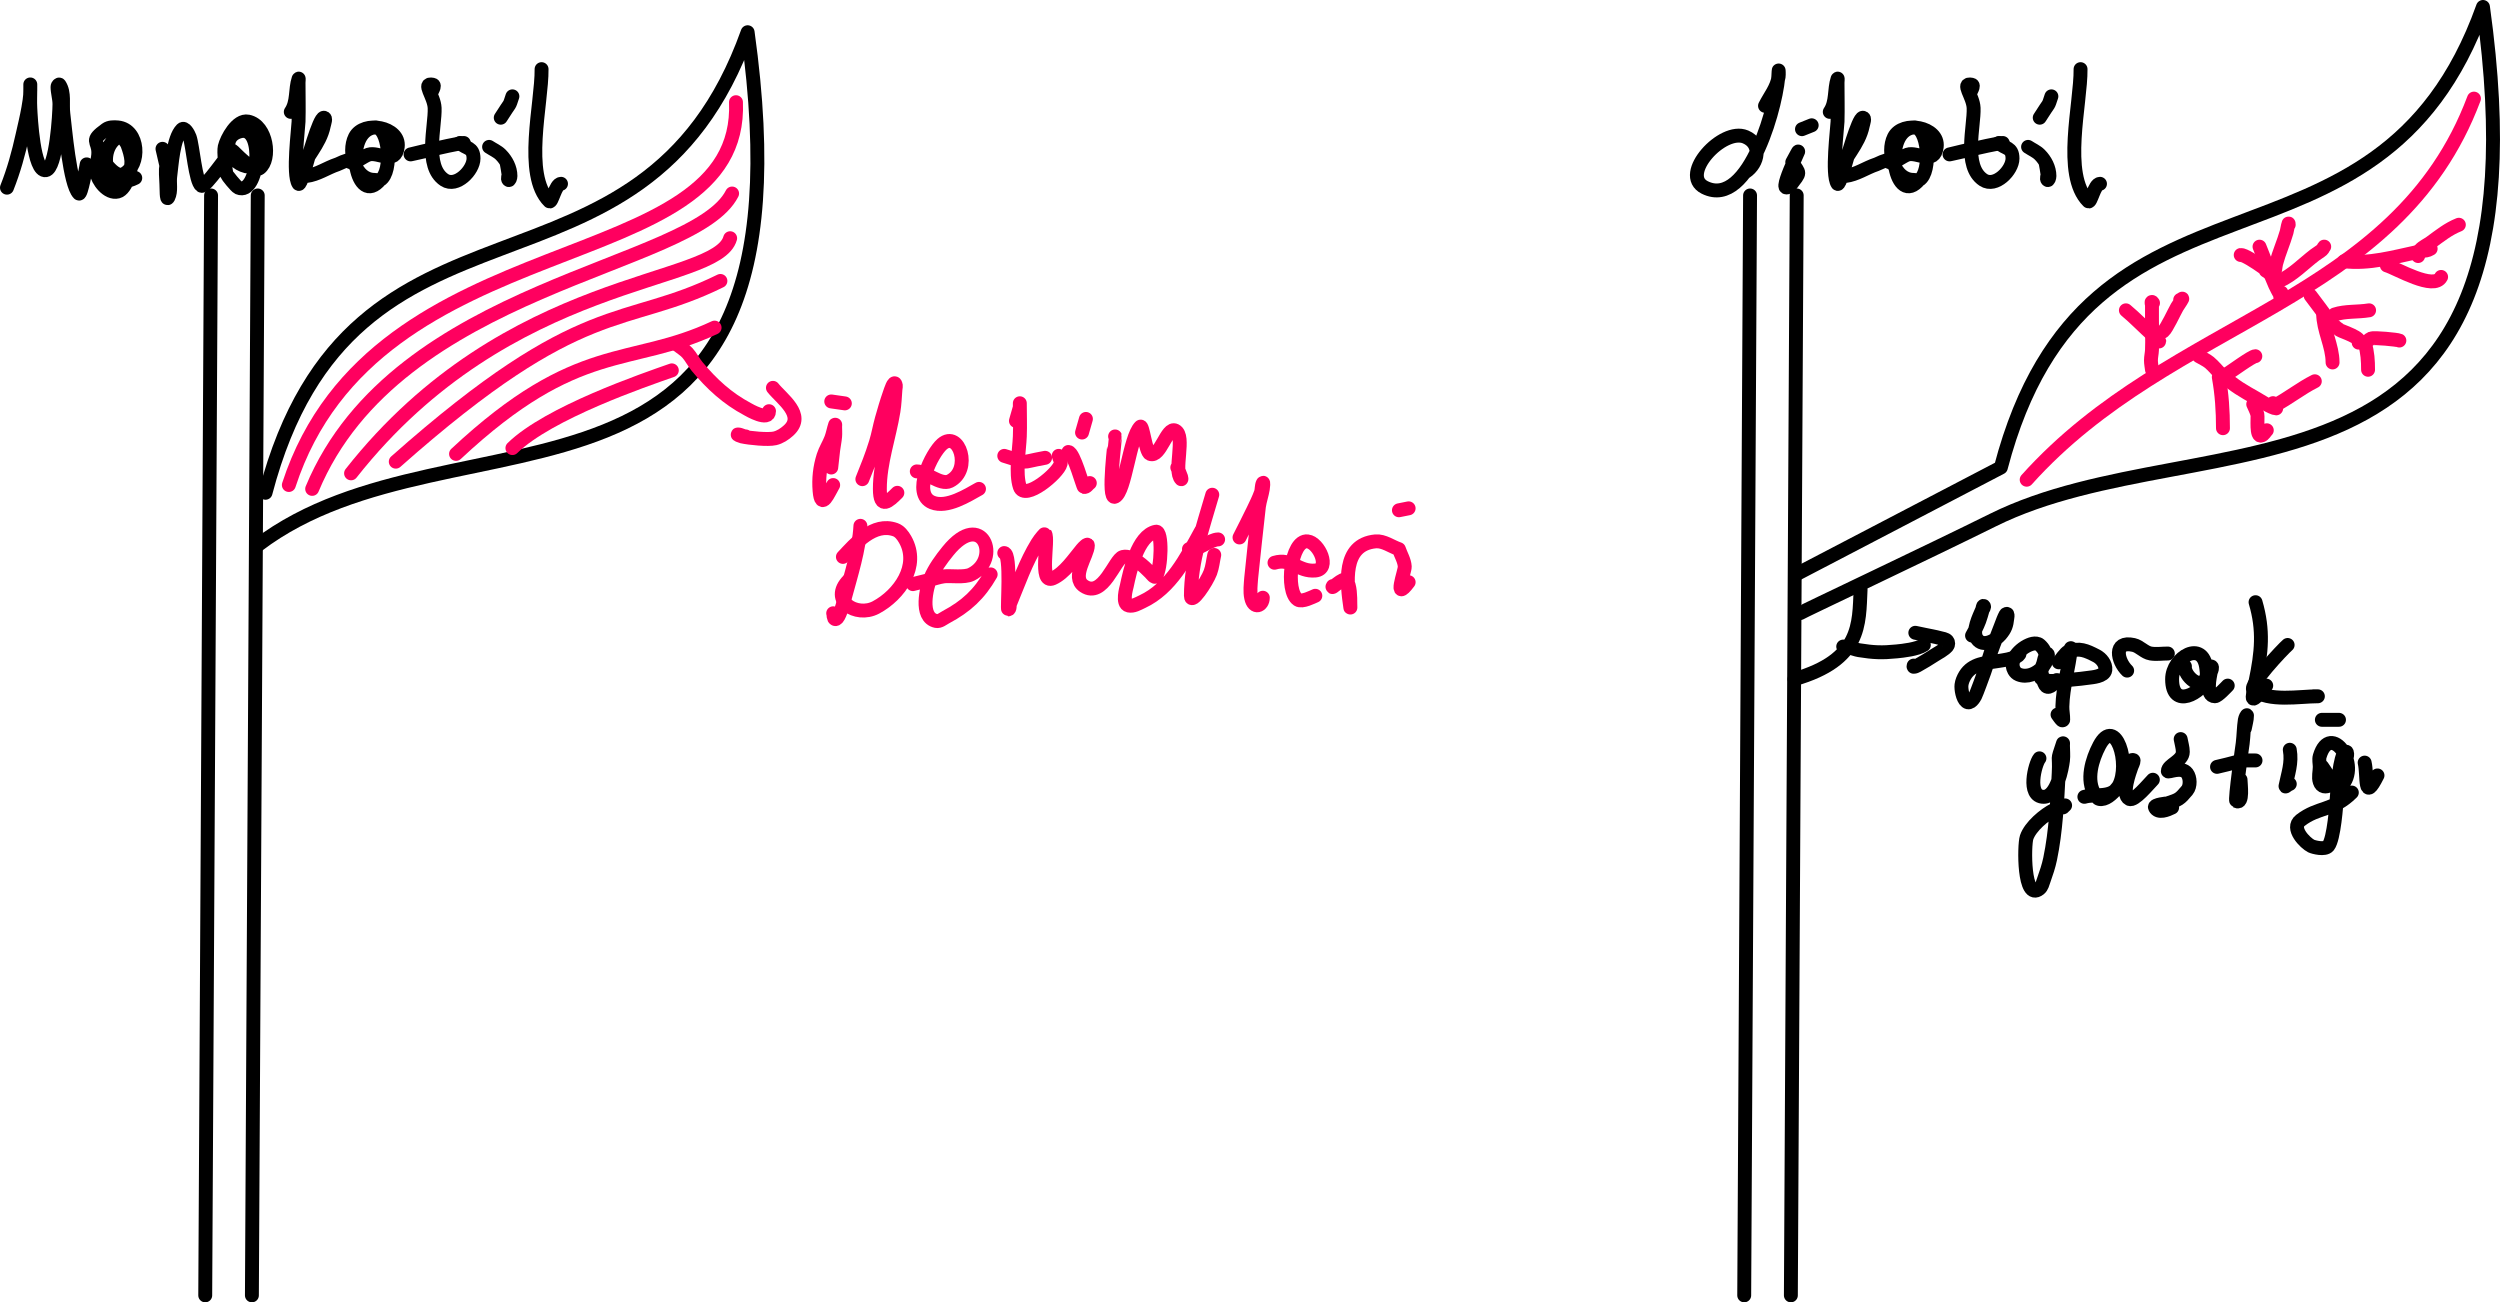 <?xml version="1.0" encoding="UTF-8" standalone="no"?>
<!-- Created with Inkscape (http://www.inkscape.org/) -->

<svg
   width="125.833mm"
   height="65.55mm"
   viewBox="0 0 125.833 65.55"
   version="1.1"
   id="svg5"
   inkscape:version="1.1.2 (0a00cf5339, 2022-02-04)"
   sodipodi:docname="tek-ve-çok-çenekli-bitkilerde-taşıma.svg"
   xmlns:inkscape="http://www.inkscape.org/namespaces/inkscape"
   xmlns:sodipodi="http://sodipodi.sourceforge.net/DTD/sodipodi-0.dtd"
   xmlns="http://www.w3.org/2000/svg"
   xmlns:svg="http://www.w3.org/2000/svg">
  <sodipodi:namedview
     id="namedview7"
     pagecolor="#ffffff"
     bordercolor="#999999"
     borderopacity="1"
     inkscape:pageshadow="0"
     inkscape:pageopacity="0"
     inkscape:pagecheckerboard="0"
     inkscape:document-units="mm"
     showgrid="true"
     inkscape:zoom="1.5270238"
     inkscape:cx="284.54043"
     inkscape:cy="131.95603"
     inkscape:window-width="1916"
     inkscape:window-height="1033"
     inkscape:window-x="0"
     inkscape:window-y="23"
     inkscape:window-maximized="1"
     inkscape:current-layer="layer1">
    <inkscape:grid
       type="xygrid"
       id="grid824"
       originx="-39.961"
       originy="-14.999" />
  </sodipodi:namedview>
  <defs
     id="defs2" />
  <g
     inkscape:label="Layer 1"
     inkscape:groupmode="layer"
     id="layer1"
     transform="translate(-39.961,-14.999)">
    <path
       style="fill:#000000;fill-opacity:0;stroke:#000000;stroke-width:0.7;stroke-linecap:round;stroke-linejoin:round"
       d="m 50.585,24.837 -0.294,55.362"
       id="path859" />
    <path
       style="fill:#000000;fill-opacity:0;stroke:#000000;stroke-width:0.7;stroke-linecap:round;stroke-linejoin:round"
       d="m 52.934,24.837 -0.294,55.362"
       id="path861" />
    <path
       style="fill:#000000;fill-opacity:0;stroke:#000000;stroke-width:0.7;stroke-linecap:round;stroke-linejoin:round"
       d="M 53.325,39.802 C 57.707,23.091 72.26,31.566 77.592,16.621 81.32,43.322 62.934,34.842 52.934,42.443"
       id="path976"
       sodipodi:nodetypes="ccc" />
    <path
       style="fill:#000000;fill-opacity:0;stroke:#ff005f;stroke-width:0.7;stroke-linecap:round;stroke-linejoin:round;stroke-opacity:1"
       d="M 54.499,39.411 C 58.884,25.975 77.375,29.207 77.005,20.142"
       id="path2062"
       sodipodi:nodetypes="cc" />
    <path
       style="fill:#000000;fill-opacity:0;stroke:#ff005f;stroke-width:0.7;stroke-linecap:round;stroke-linejoin:round;stroke-opacity:1"
       d="M 55.673,39.607 C 59.963,29.303 74.893,28.525 76.81,24.739"
       id="path2888"
       sodipodi:nodetypes="cc" />
    <path
       style="fill:#000000;fill-opacity:0;stroke:#ff005f;stroke-width:0.7;stroke-linecap:round;stroke-linejoin:round;stroke-opacity:1"
       d="m 57.631,38.824 c 7.937,-10.081 18.413,-9.427 19.081,-11.835"
       id="path3331"
       sodipodi:nodetypes="cc" />
    <path
       style="fill:#000000;fill-opacity:0;stroke:#ff005f;stroke-width:0.7;stroke-linecap:round;stroke-linejoin:round;stroke-opacity:1"
       d="m 59.881,38.237 c 9.462,-8.394 11.441,-6.68 16.341,-9.097"
       id="path3793"
       sodipodi:nodetypes="cc" />
    <path
       style="fill:#000000;fill-opacity:0;stroke:#ff005f;stroke-width:0.7;stroke-linecap:round;stroke-linejoin:round;stroke-opacity:1"
       d="m 62.915,37.846 c 6.158,-5.758 8.729,-4.345 13.014,-6.358"
       id="path4613"
       sodipodi:nodetypes="cc" />
    <path
       style="fill:#000000;fill-opacity:0;stroke:#ff005f;stroke-width:0.7;stroke-linecap:round;stroke-linejoin:round;stroke-opacity:1"
       d="m 65.752,37.553 c 1.822,-1.784 6.657,-3.434 8.024,-3.913"
       id="path4821"
       sodipodi:nodetypes="cc" />
    <path
       style="fill:#000000;fill-opacity:0;stroke:#ff005f;stroke-width:0.7;stroke-linecap:round;stroke-linejoin:round;stroke-opacity:1"
       d="m 74.07,32.369 c 0.163,0.13 0.349,0.237 0.489,0.391 0.189,0.208 0.31,0.469 0.489,0.685 0.743,0.892 1.519,1.605 2.544,2.152 0.037,0.02 1.076,0.633 1.076,0.098"
       id="path5543" />
    <path
       style="fill:#000000;fill-opacity:0;stroke:#ff005f;stroke-width:0.7;stroke-linecap:round;stroke-linejoin:round;stroke-opacity:1"
       d="m 78.865,34.52 c 0.438,0.554 1.651,1.371 0.783,2.152 -0.195,0.176 -0.429,0.331 -0.685,0.391 -0.34,0.08 -1.27,-0.01 -1.663,-0.098 -0.071,-0.016 -0.269,-0.098 -0.196,-0.098 0.134,0 0.257,0.098 0.391,0.098"
       id="path5545" />
    <path
       style="fill:#000000;fill-opacity:0;stroke:#ff005f;stroke-width:0.7;stroke-linecap:round;stroke-linejoin:round;stroke-opacity:1"
       d="m 81.8,38.531 c 0.033,-0.293 0.061,-0.587 0.098,-0.88 0.029,-0.229 0.079,-0.455 0.098,-0.685 0.014,-0.162 0,-0.326 0,-0.489 0,-0.033 0.01,-0.129 0,-0.098 -0.075,0.225 -0.112,0.462 -0.196,0.685 -0.113,0.301 -0.295,0.574 -0.391,0.88 -0.183,0.579 -0.246,1.159 -0.196,1.761 0.086,1.035 0.454,0.091 0.685,-0.293"
       id="path5547" />
    <path
       style="fill:#000000;fill-opacity:0;stroke:#ff005f;stroke-width:0.7;stroke-linecap:round;stroke-linejoin:round;stroke-opacity:1"
       d="m 81.8,35.205 c 0.228,0.033 0.457,0.065 0.685,0.098"
       id="path5549" />
    <path
       style="fill:#000000;fill-opacity:0;stroke:#ff005f;stroke-width:0.7;stroke-linecap:round;stroke-linejoin:round;stroke-opacity:1"
       d="m 83.366,39.118 c 0.257,-0.641 0.466,-1.146 0.685,-1.858 0.119,-0.385 0.185,-0.785 0.294,-1.174 0.12,-0.427 0.244,-0.853 0.391,-1.272 0.063,-0.179 0.209,-0.659 0.294,-0.489 0.044,0.087 0.007,0.196 0,0.293 -0.026,0.359 -0.041,0.72 -0.098,1.076 -0.208,1.297 -0.685,2.585 -0.685,3.913 0,1.068 0.468,0.608 0.881,0.196"
       id="path5551" />
    <path
       style="fill:#000000;fill-opacity:0;stroke:#ff005f;stroke-width:0.7;stroke-linecap:round;stroke-linejoin:round;stroke-opacity:1"
       d="m 86.106,38.726 c 0.428,-0.01 1.196,0.723 1.663,0.489 1.135,-0.567 0.461,-2.604 -0.391,-1.858 -0.511,0.447 -1.551,2.51 -0.489,2.934 0.74,0.296 1.769,-0.363 2.348,-0.685"
       id="path5553" />
    <path
       style="fill:#000000;fill-opacity:0;stroke:#ff005f;stroke-width:0.7;stroke-linecap:round;stroke-linejoin:round;stroke-opacity:1"
       d="m 91.096,36.183 c 0.065,-0.228 0.13,-0.456 0.196,-0.685 0,-0.065 0,-0.261 0,-0.196 0,0.554 0.022,1.109 0,1.663 -0.028,0.699 -0.233,1.844 0,2.543 0.243,0.728 1.948,-0.691 2.055,-1.174 0.029,-0.131 -0.065,-0.261 -0.098,-0.391"
       id="path5555" />
    <path
       style="fill:#000000;fill-opacity:0;stroke:#ff005f;stroke-width:0.7;stroke-linecap:round;stroke-linejoin:round;stroke-opacity:1"
       d="m 90.509,37.944 c 1.328,0.398 0.643,0.354 2.055,0.098"
       id="path5557" />
    <path
       style="fill:#000000;fill-opacity:0;stroke:#ff005f;stroke-width:0.7;stroke-linecap:round;stroke-linejoin:round;stroke-opacity:1"
       d="m 93.738,37.748 c 0.275,0.023 0.728,1.747 0.783,1.761 0.114,0.029 0.196,-0.13 0.294,-0.196"
       id="path5559" />
    <path
       style="fill:#000000;fill-opacity:0;stroke:#ff005f;stroke-width:0.7;stroke-linecap:round;stroke-linejoin:round;stroke-opacity:1"
       d="m 96.087,36.966 c 0.016,0.038 -0.417,3.241 0,3.032 0.514,-0.257 0.728,-2.977 1.272,-3.521 0.122,-0.122 0.26,1.278 0.489,1.369 0.515,0.206 0.84,-1.39 1.272,-1.174 0.53,0.265 -0.113,2.039 0.294,2.445 0.023,0.023 0.01,-0.067 0,-0.098 -0.056,-0.167 -0.13,-0.326 -0.196,-0.489"
       id="path5561" />
    <path
       style="fill:#000000;fill-opacity:0;stroke:#ff005f;stroke-width:0.7;stroke-linecap:round;stroke-linejoin:round;stroke-opacity:1"
       d="m 94.619,36.085 -0.196,0.685"
       id="path5563" />
    <path
       style="fill:#000000;fill-opacity:0;stroke:#ff005f;stroke-width:0.7;stroke-linecap:round;stroke-linejoin:round;stroke-opacity:1"
       d="m 83.268,41.465 c -0.063,1.199 -0.47,2.456 -0.783,3.619 -0.187,0.695 -0.353,1.121 -0.489,1.076 -0.098,-0.033 -0.065,-0.196 -0.098,-0.293"
       id="path5565" />
    <path
       style="fill:#000000;fill-opacity:0;stroke:#ff005f;stroke-width:0.7;stroke-linecap:round;stroke-linejoin:round;stroke-opacity:1"
       d="m 82.387,43.03 c 0.623,-0.658 1.538,-1.763 2.642,-1.369 0.217,0.078 0.375,0.289 0.489,0.489 0.756,1.322 -0.283,2.792 -1.468,3.423 -0.999,0.533 -2.376,-0.364 -1.37,-1.369"
       id="path5567" />
    <path
       style="fill:#000000;fill-opacity:0;stroke:#ff005f;stroke-width:0.7;stroke-linecap:round;stroke-linejoin:round;stroke-opacity:1"
       d="m 85.91,44.4 c 0.261,-0.065 0.522,-0.13 0.783,-0.196 0.261,-0.065 0.516,-0.162 0.783,-0.196 0.321,-0.04 1.027,0.073 1.37,-0.098 1.542,-0.771 0.549,-3.302 -1.174,-1.174 -0.342,0.422 -0.669,0.87 -0.881,1.369 -0.176,0.416 -0.574,1.978 0.294,2.152 0.172,0.034 0.334,-0.113 0.489,-0.196 1.018,-0.543 1.682,-1.157 2.251,-2.152"
       id="path5569" />
    <path
       style="fill:#000000;fill-opacity:0;stroke:#ff005f;stroke-width:0.7;stroke-linecap:round;stroke-linejoin:round;stroke-opacity:1"
       d="m 90.509,42.835 c 0.364,0.043 0.131,2.837 0.196,2.837 0.103,0 0.058,-0.198 0.098,-0.293 0.427,-1.024 0.786,-2.084 1.37,-3.032 0.173,-0.281 0.388,-0.495 0.391,-0.489 0.207,0.311 -0.336,2.573 0.391,2.25 0.593,-0.263 1.067,-0.986 1.468,-1.467 0.075,-0.09 0.294,-0.313 0.294,-0.196 0,0.496 -0.873,1.603 -0.196,2.054 0.962,0.641 1.551,-1.366 1.957,-1.467 0.47,-0.117 1.075,0.487 1.37,0.783 0.083,0.083 0.223,0.29 0.294,0.196 0.28,-0.373 0.342,-2.318 0,-2.25 -0.925,0.185 -1.307,1.989 -1.468,2.739 -0.014,0.067 -0.266,0.897 0.098,0.978 0.232,0.051 0.47,-0.095 0.685,-0.196 1.442,-0.672 2.213,-2.198 2.936,-3.521"
       id="path5571" />
    <path
       style="fill:#000000;fill-opacity:0;stroke:#ff005f;stroke-width:0.7;stroke-linecap:round;stroke-linejoin:round;stroke-opacity:1"
       d="m 100.979,39.9 c -0.476,1.649 -1.076,3.344 -1.076,5.086 0,0.509 0.8,-0.697 0.979,-1.174 0.106,-0.281 0.13,-0.587 0.196,-0.88"
       id="path5573" />
    <path
       style="fill:#000000;fill-opacity:0;stroke:#ff005f;stroke-width:0.7;stroke-linecap:round;stroke-linejoin:round;stroke-opacity:1"
       d="m 99.805,42.639 c 0.347,0.132 1.066,-0.489 1.468,-0.489"
       id="path5575" />
    <path
       style="fill:#000000;fill-opacity:0;stroke:#ff005f;stroke-width:0.7;stroke-linecap:round;stroke-linejoin:round;stroke-opacity:1"
       d="m 102.349,42.052 c 0.228,-0.456 0.465,-0.909 0.685,-1.369 0.139,-0.29 0.283,-0.578 0.391,-0.88 0.056,-0.157 0.024,-0.34 0.098,-0.489 0.044,-0.087 0.016,0.197 0,0.293 -0.049,0.297 -0.152,0.583 -0.196,0.88 -0.03,0.204 -0.381,3.468 -0.391,3.619 -0.022,0.325 -0.068,0.659 0,0.978 0.131,0.61 0.587,0.404 0.587,0"
       id="path5577" />
    <path
       style="fill:#000000;fill-opacity:0;stroke:#ff005f;stroke-width:0.7;stroke-linecap:round;stroke-linejoin:round;stroke-opacity:1"
       d="m 104.11,43.324 c 0.853,-0.257 1.205,0.469 2.055,0.391 0.788,-0.072 0.184,-1.403 -0.391,-1.467 -0.847,-0.094 -1.132,2.506 -0.489,2.934 0.213,0.142 0.747,-0.142 0.881,-0.196"
       id="path5579" />
    <path
       style="fill:#000000;fill-opacity:0;stroke:#ff005f;stroke-width:0.7;stroke-linecap:round;stroke-linejoin:round;stroke-opacity:1"
       d="m 107.046,44.497 c -0.145,0.252 0.536,-0.492 0.685,-0.293 0.196,0.261 0.196,0.859 0.196,1.174 0,0.065 0.009,0.26 0,0.196 -0.169,-1.183 -0.437,-3.17 1.272,-3.326 0.408,-0.037 0.804,0.268 1.174,0.391 0.098,0.293 0.276,0.571 0.294,0.88 0.013,0.226 -0.606,1.851 0.196,0.783"
       id="path5581" />
    <path
       style="fill:#000000;fill-opacity:0;stroke:#ff005f;stroke-width:0.7;stroke-linecap:round;stroke-linejoin:round;stroke-opacity:1"
       d="m 110.862,40.585 -0.489,0.098"
       id="path5583" />
    <path
       style="fill:#000000;fill-opacity:0;stroke:#000000;stroke-width:0.7;stroke-linecap:round;stroke-linejoin:round;stroke-opacity:1"
       d="m 40.311,24.446 c 0.344,-0.866 0.58,-1.73 0.783,-2.641 0.101,-0.456 0.214,-0.909 0.294,-1.369 0.109,-0.625 0.098,-0.702 0.098,-1.174 0,-0.065 0,0.13 0,0.196 0,0.326 -0.017,0.653 0,0.978 0.024,0.459 0.158,3.234 0.783,3.13 0.525,-0.087 0.685,-2.845 0.685,-3.326 0,-0.295 -0.098,-0.585 -0.098,-0.88 0,-0.046 0.072,-0.136 0.098,-0.098 0.274,0.41 0.134,0.978 0.196,1.467 0.088,0.701 0.322,3.55 0.783,4.01 0.109,0.108 0.37,-1.34 0.391,-1.467"
       id="path5752" />
    <path
       style="fill:#000000;fill-opacity:0;stroke:#000000;stroke-width:0.7;stroke-linecap:round;stroke-linejoin:round;stroke-opacity:1"
       d="m 44.91,22.685 c 0.151,0.24 0.789,1.317 1.272,1.076 0.88,-0.44 0.793,-2.249 -0.294,-2.348 -0.198,-0.018 -0.427,-0.019 -0.587,0.098 -0.844,0.613 -0.391,0.532 -0.391,1.174 0,0.328 -0.139,0.653 -0.098,0.978 0.052,0.415 0.564,1.106 1.076,0.978 0.448,-0.112 0.715,-1.169 0.685,-1.565 -0.021,-0.268 -0.104,-0.53 -0.196,-0.783 -0.032,-0.088 -0.278,-0.512 -0.489,-0.391 -1.044,0.596 -0.677,2.833 0.881,2.054"
       id="path5754" />
    <path
       style="fill:#000000;fill-opacity:0;stroke:#000000;stroke-width:0.7;stroke-linecap:round;stroke-linejoin:round;stroke-opacity:1"
       d="m 48.139,22.489 c 0.365,1.64 0.093,0.118 0.196,1.761 0.014,0.23 -0.005,0.891 0.098,0.685 0.161,-0.322 0.049,-0.719 0.098,-1.076 0.074,-0.543 0.144,-1.904 0.587,-2.348 0.13,-0.13 0.328,0.218 0.391,0.391 0.155,0.426 0.288,2.246 0.587,2.445 0.201,0.134 1.368,-1.662 1.566,-1.761 0.029,-0.014 1.032,1.134 1.37,0.88 0.582,-0.436 0.373,-2.156 -0.587,-2.348 -0.554,-0.111 -1.078,0.856 -1.174,1.272 -0.052,0.225 0.02,1.156 0.098,1.369 0.028,0.077 0.474,0.636 0.587,0.685 1.011,0.433 1.359,-3.152 0.098,-2.837 -0.991,0.248 -0.669,1.52 0.294,1.761"
       id="path5756" />
    <path
       style="fill:#000000;fill-opacity:0;stroke:#000000;stroke-width:0.7;stroke-linecap:round;stroke-linejoin:round;stroke-opacity:1"
       d="m 54.597,20.631 c 0.342,-0.5 0.211,-1.123 0.391,-1.663 0.021,-0.062 0,0.13 0,0.196 0,0.652 0.018,1.304 0,1.956 -0.01,0.357 -0.31,2.665 0,3.13 0.026,0.038 0.081,-0.055 0.098,-0.098 0.115,-0.287 0.205,-0.584 0.294,-0.88 0.047,-0.158 0.645,-2.348 0.881,-2.348 0.13,0 0.026,0.263 0,0.391 -0.197,0.983 -0.963,1.615 -1.272,2.543 -0.041,0.124 0.262,0.016 0.391,0 0.573,-0.072 1.019,-0.405 1.566,-0.587 0.071,-0.024 0.491,-0.244 0.587,-0.196 0.041,0.021 0.052,0.098 0.098,0.098 0.292,0 0.626,-0.306 0.881,-0.391 0.492,-0.164 1.349,0.559 1.468,-0.391 0.125,-1.003 -1.726,-1.341 -2.153,-0.489 -0.382,0.764 0.024,2.152 0.979,2.152 0.098,0 0.21,0.05 0.294,0 0.639,-0.383 0.456,-2.735 -0.294,-2.641 -1.561,0.195 -0.972,3.906 0.196,2.739"
       id="path5758" />
    <path
       style="fill:#000000;fill-opacity:0;stroke:#000000;stroke-width:0.7;stroke-linecap:round;stroke-linejoin:round;stroke-opacity:1"
       d="m 61.642,19.751 c 0.033,-0.163 0.261,-0.456 0.098,-0.489 -0.556,-0.111 0.074,0.567 0.098,1.174 0.036,0.907 -0.542,2.932 0.489,3.619 0.611,0.407 1.468,-0.485 1.468,-1.076 0,-0.595 -0.38,-0.478 -0.685,-0.783"
       id="path5760" />
    <path
       style="fill:#000000;fill-opacity:0;stroke:#000000;stroke-width:0.7;stroke-linecap:round;stroke-linejoin:round;stroke-opacity:1"
       d="m 61.447,22.587 c -2.52,0.578 1.51,-0.391 1.859,-0.391"
       id="path5762" />
    <path
       style="fill:#000000;fill-opacity:0;stroke:#000000;stroke-width:0.7;stroke-linecap:round;stroke-linejoin:round;stroke-opacity:1"
       d="m 64.578,22.392 c 0.196,0.13 0.421,0.225 0.587,0.391 0.28,0.28 0.489,0.671 0.489,1.076 0,0.073 -0.046,0.247 -0.098,0.196 -0.069,-0.069 0.011,-0.196 0,-0.293 -0.022,-0.197 -0.065,-0.391 -0.098,-0.587"
       id="path5764" />
    <path
       style="fill:#000000;fill-opacity:0;stroke:#000000;stroke-width:0.7;stroke-linecap:round;stroke-linejoin:round;stroke-opacity:1"
       d="m 65.165,20.924 c 0.544,-0.87 0.392,-0.491 0.587,-1.076"
       id="path5766" />
    <path
       style="fill:#000000;fill-opacity:0;stroke:#000000;stroke-width:0.7;stroke-linecap:round;stroke-linejoin:round;stroke-opacity:1"
       d="m 67.22,18.479 c 0.021,1.722 -0.939,5.322 0.391,6.651 0.124,0.124 0.307,-0.88 0.587,-0.88"
       id="path5768" />
    <path
       style="fill:#000000;fill-opacity:0;stroke:#000000;stroke-width:0.7;stroke-linecap:round;stroke-linejoin:round"
       d="M 128.047,24.837 127.753,80.199"
       id="path5850" />
    <path
       style="fill:#000000;fill-opacity:0;stroke:#000000;stroke-width:0.7;stroke-linecap:round;stroke-linejoin:round"
       d="m 130.395,24.837 -0.294,55.362"
       id="path5852" />
    <path
       style="fill:#000000;fill-opacity:0;stroke:#000000;stroke-width:0.7;stroke-linecap:round;stroke-linejoin:round"
       d="m 130.381,43.9 10.289,-5.369 c 4.382,-16.712 18.935,-8.237 24.267,-23.182 3.727,26.701 -13.997,20.534 -24.659,25.823 -3.241,1.608 -9.715,4.664 -9.702,4.685"
       id="path5854"
       sodipodi:nodetypes="cccsc" />
    <path
       style="fill:#000000;fill-opacity:0;stroke:#000000;stroke-width:0.7;stroke-linecap:round;stroke-linejoin:round;stroke-opacity:1"
       d="m 132.059,20.631 c 0.342,-0.5 0.211,-1.123 0.391,-1.663 0.021,-0.062 0,0.13 0,0.196 0,0.652 0.018,1.304 0,1.956 -0.01,0.357 -0.31,2.665 0,3.13 0.026,0.038 0.081,-0.055 0.098,-0.098 0.115,-0.287 0.205,-0.584 0.294,-0.88 0.048,-0.158 0.645,-2.348 0.881,-2.348 0.13,0 0.026,0.263 0,0.391 -0.197,0.983 -0.963,1.615 -1.272,2.543 -0.041,0.124 0.262,0.016 0.391,0 0.573,-0.072 1.019,-0.405 1.566,-0.587 0.071,-0.024 0.491,-0.244 0.587,-0.196 0.041,0.021 0.052,0.098 0.098,0.098 0.292,0 0.626,-0.306 0.881,-0.391 0.492,-0.164 1.349,0.559 1.468,-0.391 0.125,-1.003 -1.726,-1.341 -2.153,-0.489 -0.382,0.764 0.024,2.152 0.979,2.152 0.098,0 0.21,0.05 0.294,0 0.639,-0.383 0.456,-2.735 -0.294,-2.641 -1.561,0.195 -0.972,3.906 0.196,2.739"
       id="path5916" />
    <path
       style="fill:#000000;fill-opacity:0;stroke:#000000;stroke-width:0.7;stroke-linecap:round;stroke-linejoin:round;stroke-opacity:1"
       d="m 139.104,19.751 c 0.033,-0.163 0.261,-0.456 0.098,-0.489 -0.556,-0.111 0.074,0.567 0.098,1.174 0.036,0.907 -0.542,2.932 0.489,3.619 0.611,0.407 1.468,-0.485 1.468,-1.076 0,-0.595 -0.38,-0.478 -0.685,-0.783"
       id="path5918" />
    <path
       style="fill:#000000;fill-opacity:0;stroke:#000000;stroke-width:0.7;stroke-linecap:round;stroke-linejoin:round;stroke-opacity:1"
       d="m 138.908,22.587 c -2.52,0.578 1.51,-0.391 1.859,-0.391"
       id="path5920" />
    <path
       style="fill:#000000;fill-opacity:0;stroke:#000000;stroke-width:0.7;stroke-linecap:round;stroke-linejoin:round;stroke-opacity:1"
       d="m 142.04,22.392 c 0.196,0.13 0.421,0.225 0.587,0.391 0.28,0.28 0.489,0.671 0.489,1.076 0,0.073 -0.046,0.247 -0.098,0.196 -0.069,-0.069 0.011,-0.196 0,-0.293 -0.022,-0.197 -0.065,-0.391 -0.098,-0.587"
       id="path5922" />
    <path
       style="fill:#000000;fill-opacity:0;stroke:#000000;stroke-width:0.7;stroke-linecap:round;stroke-linejoin:round;stroke-opacity:1"
       d="m 142.627,20.924 c 0.544,-0.87 0.392,-0.491 0.587,-1.076"
       id="path5924" />
    <path
       style="fill:#000000;fill-opacity:0;stroke:#000000;stroke-width:0.7;stroke-linecap:round;stroke-linejoin:round;stroke-opacity:1"
       d="m 144.682,18.479 c 0.021,1.722 -0.939,5.322 0.391,6.651 0.124,0.124 0.307,-0.88 0.587,-0.88"
       id="path5926" />
    <path
       style="fill:#000000;fill-opacity:0;stroke:#000000;stroke-width:0.7;stroke-linecap:round;stroke-linejoin:round;stroke-opacity:1"
       d="m 127.822,23.653 c 0.639,-0.422 0.839,-1.401 0,-1.761 -1.156,-0.495 -3.349,1.897 -2.055,2.543 2.257,1.128 3.718,-4.431 3.718,-5.869 0,-0.098 0.016,0.197 0,0.293 -0.099,0.592 -0.43,0.958 -0.685,1.467"
       id="path6127" />
    <path
       style="fill:#000000;fill-opacity:0;stroke:#000000;stroke-width:0.7;stroke-linecap:round;stroke-linejoin:round;stroke-opacity:1"
       d="m 130.171,23.164 c 0.936,-1.734 -0.659,1.272 -0.294,1.272 0.073,0 0.152,-0.039 0.196,-0.098 0.553,-0.737 0.478,-0.541 0.098,-1.174 z"
       id="path6129" />
    <path
       style="fill:#000000;fill-opacity:0;stroke:#000000;stroke-width:0.7;stroke-linecap:round;stroke-linejoin:round;stroke-opacity:1"
       d="m 130.66,21.501 c 0.163,-0.065 0.326,-0.13 0.489,-0.196"
       id="path6131" />
    <path
       style="fill:#000000;fill-opacity:0;stroke:#000000;stroke-width:0.7;stroke-linecap:round;stroke-linejoin:round;stroke-opacity:1"
       d="m 130.283,49.182 c 3.372,-0.978 3.244,-2.763 3.327,-4.499"
       id="path6584"
       sodipodi:nodetypes="cc" />
    <path
       style="fill:#000000;fill-opacity:0;stroke:#ff005f;stroke-width:0.7;stroke-linecap:round;stroke-linejoin:round;stroke-opacity:1"
       d="m 141.97,39.145 c 7.347,-8.201 18.636,-8.838 22.513,-19.183"
       id="path7361"
       sodipodi:nodetypes="cc" />
    <path
       style="fill:#000000;fill-opacity:0;stroke:#ff005f;stroke-width:0.7;stroke-linecap:round;stroke-linejoin:round;stroke-opacity:1"
       d="m 148.277,33.611 c -0.018,-0.158 -0.052,-0.314 -0.052,-0.473 0,-0.176 0.045,-0.349 0.052,-0.525 0.02,-0.507 0,-1.015 0,-1.523 0,-0.245 0,-0.49 0,-0.735 0,-0.053 -0.052,-0.158 0,-0.158 0.025,0 0.035,0.035 0.052,0.053"
       id="path11214" />
    <path
       style="fill:#000000;fill-opacity:0;stroke:#ff005f;stroke-width:0.7;stroke-linecap:round;stroke-linejoin:round;stroke-opacity:1"
       d="m 146.964,30.618 c 0.476,0.397 0.902,0.848 1.366,1.26 0.01,0.009 0.315,0.341 0.315,0.315 0,-0.025 -0.177,-0.301 -0.21,-0.368 0.14,-0.053 0.305,-0.062 0.42,-0.158 0.164,-0.137 0.545,-0.971 0.683,-1.208 0.083,-0.143 0.189,-0.272 0.263,-0.42 0.018,-0.035 -0.066,0.053 -0.105,0.053"
       id="path11216" />
    <path
       style="fill:#000000;fill-opacity:0;stroke:#ff005f;stroke-width:0.7;stroke-linecap:round;stroke-linejoin:round;stroke-opacity:1"
       d="m 153.689,27.414 c 0.035,0.088 0.072,0.174 0.105,0.263 0.213,0.567 0.44,1.126 0.683,1.681 0.12,0.273 0.412,0.727 0.263,0.578 -0.039,-0.039 0.052,-0.153 0.052,-0.21"
       id="path11220" />
    <path
       style="fill:#000000;fill-opacity:0;stroke:#ff005f;stroke-width:0.7;stroke-linecap:round;stroke-linejoin:round;stroke-opacity:1"
       d="m 152.743,27.834 c 0.323,-0.044 2.31,1.487 1.261,0.788"
       id="path11222" />
    <path
       style="fill:#000000;fill-opacity:0;stroke:#ff005f;stroke-width:0.7;stroke-linecap:round;stroke-linejoin:round;stroke-opacity:1"
       d="m 154.477,28.57 c 0.018,-0.105 0.025,-0.212 0.052,-0.315 0.142,-0.538 0.373,-1.044 0.525,-1.576 0.038,-0.133 0.105,-0.596 0.105,-0.368"
       id="path11224" />
    <path
       style="fill:#000000;fill-opacity:0;stroke:#ff005f;stroke-width:0.7;stroke-linecap:round;stroke-linejoin:round;stroke-opacity:1"
       d="m 154.687,29.147 c 0.685,-0.311 1.198,-0.863 1.786,-1.313 0.12,-0.091 0.254,-0.163 0.368,-0.263 0.048,-0.042 0.06,-0.113 0.105,-0.158"
       id="path11226" />
    <path
       style="fill:#000000;fill-opacity:0;stroke:#ff005f;stroke-width:0.7;stroke-linecap:round;stroke-linejoin:round;stroke-opacity:1"
       d="m 150.641,32.928 c 0.175,0.105 0.367,0.186 0.525,0.315 0.23,0.188 0.405,0.436 0.63,0.63 0.7,0.603 1.001,0.759 1.786,1.208 0.046,0.026 0.743,0.473 0.946,0.473 0.022,0 -0.158,-0.106 -0.158,-0.263"
       id="path11228" />
    <path
       style="fill:#000000;fill-opacity:0;stroke:#ff005f;stroke-width:0.7;stroke-linecap:round;stroke-linejoin:round;stroke-opacity:1"
       d="m 151.64,33.979 c 0.155,0.855 0.21,1.706 0.21,2.573"
       id="path11230" />
    <path
       style="fill:#000000;fill-opacity:0;stroke:#ff005f;stroke-width:0.7;stroke-linecap:round;stroke-linejoin:round;stroke-opacity:1"
       d="m 152.06,33.821 c 0.208,-0.123 1.248,-0.893 1.419,-0.893"
       id="path11232" />
    <path
       style="fill:#000000;fill-opacity:0;stroke:#ff005f;stroke-width:0.7;stroke-linecap:round;stroke-linejoin:round;stroke-opacity:1"
       d="m 153.373,35.344 c 0.07,0.175 0.171,0.341 0.21,0.525 0.033,0.155 -0.087,1.162 0.21,1.05 0.116,-0.043 0.175,-0.175 0.263,-0.263"
       id="path11234" />
    <path
       style="fill:#000000;fill-opacity:0;stroke:#ff005f;stroke-width:0.7;stroke-linecap:round;stroke-linejoin:round;stroke-opacity:1"
       d="m 154.477,35.397 c 0.691,-0.365 1.298,-0.859 1.996,-1.208"
       id="path11236" />
    <path
       style="fill:#000000;fill-opacity:0;stroke:#ff005f;stroke-width:0.7;stroke-linecap:round;stroke-linejoin:round;stroke-opacity:1"
       d="m 157.944,28.149 c 1.258,0.15 2.509,-0.211 3.73,-0.473 0.592,-0.127 0.359,-0.022 0.63,-0.158"
       id="path11242" />
    <path
       style="fill:#000000;fill-opacity:0;stroke:#ff005f;stroke-width:0.7;stroke-linecap:round;stroke-linejoin:round;stroke-opacity:1"
       d="m 160.098,28.359 c 0.483,0.144 2.38,1.281 2.732,0.578"
       id="path11244" />
    <path
       style="fill:#000000;fill-opacity:0;stroke:#ff005f;stroke-width:0.7;stroke-linecap:round;stroke-linejoin:round;stroke-opacity:1"
       d="m 161.674,27.887 c 0.035,-0.105 0.03,-0.234 0.105,-0.315 0.145,-0.157 0.352,-0.242 0.525,-0.368 0.468,-0.34 0.879,-0.677 1.419,-0.893"
       id="path11250" />
    <path
       style="fill:#000000;fill-opacity:0;stroke:#ff005f;stroke-width:0.7;stroke-linecap:round;stroke-linejoin:round;stroke-opacity:1"
       d="m 156.263,29.882 c 0.158,0.21 0.315,0.42 0.473,0.63 0.347,0.463 0.517,0.774 0.998,1.103 0.096,0.066 1.174,0.402 0.946,0.63"
       id="path11252" />
    <path
       style="fill:#000000;fill-opacity:0;stroke:#ff005f;stroke-width:0.7;stroke-linecap:round;stroke-linejoin:round;stroke-opacity:1"
       d="m 156.893,30.775 c 2e-5,0.848 0.473,1.619 0.473,2.468"
       id="path11254" />
    <path
       style="fill:#000000;fill-opacity:0;stroke:#ff005f;stroke-width:0.7;stroke-linecap:round;stroke-linejoin:round;stroke-opacity:1"
       d="m 157.471,30.828 c 0.544,-0.179 1.152,-0.113 1.734,-0.21"
       id="path11256" />
    <path
       style="fill:#000000;fill-opacity:0;stroke:#ff005f;stroke-width:0.7;stroke-linecap:round;stroke-linejoin:round;stroke-opacity:1"
       d="m 159.153,33.611 c 0,-0.444 -0.025,-0.884 -0.158,-1.313 0.105,-0.088 0.189,-0.21 0.315,-0.263 0.133,-0.055 1.321,0.056 1.419,0.105"
       id="path11258" />
    <path
       style="fill:#000000;fill-opacity:0;stroke:#000000;stroke-width:0.7;stroke-linecap:round;stroke-linejoin:round;stroke-opacity:1"
       d="m 132.736,47.542 c 0.116,0.02 0.232,0.035 0.347,0.061 0.151,0.035 0.296,0.098 0.449,0.122 0.726,0.117 1.162,0.135 1.896,0.061 0.311,-0.031 1.038,-0.107 1.366,-0.326"
       id="path11676" />
    <path
       style="fill:#000000;fill-opacity:0;stroke:#000000;stroke-width:0.7;stroke-linecap:round;stroke-linejoin:round;stroke-opacity:1"
       d="m 136.365,46.849 c 0.163,0.034 0.326,0.067 0.489,0.102 0.252,0.054 0.506,0.095 0.754,0.163 0.127,0.035 0.279,0.045 0.367,0.143 0.059,0.066 0.059,0.199 0,0.265 -0.171,0.193 -0.415,0.308 -0.632,0.448 -0.287,0.186 -0.578,0.364 -0.877,0.53 -0.056,0.031 -0.119,0.061 -0.183,0.061 -0.02,0 0,-0.041 0,-0.061"
       id="path11678" />
    <path
       style="fill:#000000;fill-opacity:0;stroke:#000000;stroke-width:0.7;stroke-linecap:round;stroke-linejoin:round;stroke-opacity:1"
       d="m 139.22,46.991 c 0.151,-0.271 0.232,-0.407 0.367,-0.754 0.067,-0.172 0.109,-0.353 0.163,-0.53 0.021,-0.068 0.111,-0.154 0.061,-0.204 -0.047,-0.047 -0.056,0.122 -0.082,0.183 -0.146,0.35 -0.524,1.079 -0.265,1.467 0.303,0.454 0.939,0.084 1.183,-0.204 0.257,-0.303 0.307,-0.482 0.347,-0.836 0.008,-0.068 0.028,-0.142 0,-0.204 -0.011,-0.026 -0.068,-0.004 -0.082,0.02 -0.093,0.168 -0.155,0.351 -0.224,0.53 -0.762,1.963 -0.325,0.852 -0.856,2.385 -0.037,0.106 -0.388,1.066 -0.449,1.182 -0.042,0.08 -0.245,0.448 -0.449,0.285 -0.195,-0.156 -0.269,-0.641 -0.245,-0.836 0.021,-0.173 0.093,-0.34 0.183,-0.489 0.361,-0.593 1.046,-0.618 1.651,-0.713 0.347,-0.055 0.661,-0.092 0.979,-0.245 0.043,-0.021 0.068,-0.068 0.102,-0.102"
       id="path11680" />
    <path
       style="fill:#000000;fill-opacity:0;stroke:#000000;stroke-width:0.7;stroke-linecap:round;stroke-linejoin:round;stroke-opacity:1"
       d="m 142.707,48.724 c 0.231,-0.434 0.372,-0.869 -0.082,-1.264 -0.088,-0.077 -0.232,-0.085 -0.347,-0.061 -0.504,0.106 -1.26,0.766 -0.938,1.345 0.049,0.088 0.131,0.166 0.224,0.204 0.429,0.174 0.883,-0.036 1.183,-0.346 0.089,-0.092 0.251,-0.356 0.285,-0.51 0.006,-0.028 0.033,-0.257 -0.061,-0.163 -0.098,0.098 -0.136,0.351 -0.163,0.448 -0.033,0.116 -0.099,0.226 -0.102,0.346 -0.003,0.126 0.107,0.705 0.245,0.815 0.177,0.142 0.451,-0.195 0.53,-0.306"
       id="path11682" />
    <path
       style="fill:#000000;fill-opacity:0;stroke:#000000;stroke-width:0.7;stroke-linecap:round;stroke-linejoin:round;stroke-opacity:1"
       d="m 144.195,47.623 c -0.099,0.988 -0.403,1.936 -0.428,2.935 -0.006,0.225 0.047,0.448 0.041,0.673 -5.3e-4,0.021 -0.045,0.035 -0.061,0.02 -0.089,-0.082 -0.15,-0.19 -0.224,-0.285"
       id="path11684" />
    <path
       style="fill:#000000;fill-opacity:0;stroke:#000000;stroke-width:0.7;stroke-linecap:round;stroke-linejoin:round;stroke-opacity:1"
       d="m 143.584,48.336 c 0.048,-0.062 0.351,-0.502 0.489,-0.55 0.551,-0.193 0.883,-0.047 1.407,0.224 0.244,0.126 0.485,0.41 0.449,0.713 -0.04,0.331 -0.688,0.367 -0.816,0.387 -0.385,0.062 -1.64,0.181 -1.978,0.163 -0.157,-0.008 -0.299,-0.095 -0.449,-0.143"
       id="path11686" />
    <path
       style="fill:#000000;fill-opacity:0;stroke:#000000;stroke-width:0.7;stroke-linecap:round;stroke-linejoin:round;stroke-opacity:1"
       d="m 147.028,48.754 c -0.49,-0.47 -0.728,-1.525 0.323,-1.292 0.313,0.07 0.545,0.378 0.862,0.431 0.283,0.047 0.574,0 0.862,0"
       id="path11688" />
    <path
       style="fill:#000000;fill-opacity:0;stroke:#000000;stroke-width:0.7;stroke-linecap:round;stroke-linejoin:round;stroke-opacity:1"
       d="m 149.936,48.539 c -0.055,0.479 0.834,1.268 1.077,0.538 0.045,-0.136 0.016,-0.288 0,-0.431 -0.164,-1.473 -1.723,-0.58 -1.723,0.538 0,1.549 1.478,0.716 1.831,-0.108 0.072,-0.168 0.291,-0.538 0.108,-0.538 -0.108,0 0.015,0.216 0,0.323 -0.022,0.152 -0.279,1.184 0.215,1.184 0.15,0 0.584,-0.476 0.646,-0.538"
       id="path11690" />
    <path
       style="fill:#000000;fill-opacity:0;stroke:#000000;stroke-width:0.7;stroke-linecap:round;stroke-linejoin:round;stroke-opacity:1"
       d="m 153.49,45.309 c 0.418,1.421 0.303,2.53 0,3.983 -0.212,1.016 -0.298,1.218 0.538,0.215"
       id="path11692" />
    <path
       style="fill:#000000;fill-opacity:0;stroke:#000000;stroke-width:0.7;stroke-linecap:round;stroke-linejoin:round;stroke-opacity:1"
       d="m 155.105,47.462 c -0.234,0.197 -1.984,2.052 -1.723,2.261 0.772,0.617 2.33,0.323 3.231,0.323 0.072,0 -0.144,0 -0.215,0"
       id="path11694" />
    <path
       style="fill:#000000;fill-opacity:0;stroke:#000000;stroke-width:0.7;stroke-linecap:round;stroke-linejoin:round;stroke-opacity:1"
       d="m 142.613,53.168 c -0.221,0.261 -0.66,1.938 0.215,1.938 0.671,0 0.924,-1.468 0.969,-1.83 0.031,-0.249 0,-0.502 0,-0.754 0,-0.036 0.011,-0.142 0,-0.108 -0.342,1.024 -0.16,0.464 -0.215,1.507 -0.075,1.419 -0.14,2.912 -0.431,4.306 -0.076,0.367 -0.197,0.724 -0.323,1.077 -0.054,0.151 -0.09,0.33 -0.215,0.431 -0.81,0.648 -0.775,-2.196 -0.646,-2.584 0.182,-0.547 0.893,-1.146 1.4,-1.399 0.72,-0.36 0.244,0.079 0.538,-0.215"
       id="path11696" />
    <path
       style="fill:#000000;fill-opacity:0;stroke:#000000;stroke-width:0.7;stroke-linecap:round;stroke-linejoin:round;stroke-opacity:1"
       d="m 144.874,55.106 c 0.562,-0.164 1.376,0.087 1.723,-0.538 0.615,-1.107 -0.158,-3.578 -0.969,-2.045 -0.362,0.683 -0.697,1.754 -0.215,2.476 0.056,0.084 0.116,0.195 0.215,0.215 0.596,0.119 1.308,-1.109 1.508,-1.507 0.066,-0.132 0.042,-0.298 0.108,-0.431 0.016,-0.032 0.108,-0.036 0.108,0 0,0.113 -0.072,0.215 -0.108,0.323 -0.079,0.236 -0.528,1.405 -0.108,1.615 0.257,0.128 0.96,-0.744 1.185,-0.969"
       id="path11698" />
    <path
       style="fill:#000000;fill-opacity:0;stroke:#000000;stroke-width:0.7;stroke-linecap:round;stroke-linejoin:round;stroke-opacity:1"
       d="m 149.721,52.199 c 0.036,0.215 0.108,0.428 0.108,0.646 0,0.46 -0.754,0.65 -0.754,0.969 0,0.094 0.689,-0.266 0.969,0.108 0.164,0.218 0.178,0.648 0,0.861 -0.378,0.453 -0.423,0.464 -0.969,0.646 -0.034,0.011 -0.721,0.065 -0.646,0.215 0.159,0.317 0.628,0.117 0.862,0"
       id="path11700" />
    <path
       style="fill:#000000;fill-opacity:0;stroke:#000000;stroke-width:0.7;stroke-linecap:round;stroke-linejoin:round;stroke-opacity:1"
       d="m 152.951,51.661 c 0.036,-0.215 0.108,-0.428 0.108,-0.646 0,-0.08 -0.096,0.136 -0.108,0.215 -0.06,0.392 -0.059,0.791 -0.108,1.184 -0.011,0.088 -0.411,2.863 -0.323,2.907 0.364,0.182 0.215,-0.866 0.215,-1.077"
       id="path11702" />
    <path
       style="fill:#000000;fill-opacity:0;stroke:#000000;stroke-width:0.7;stroke-linecap:round;stroke-linejoin:round;stroke-opacity:1"
       d="m 151.551,53.598 c 1.575,-0.363 0.921,-0.323 1.938,-0.323"
       id="path11704" />
    <path
       style="fill:#000000;fill-opacity:0;stroke:#000000;stroke-width:0.7;stroke-linecap:round;stroke-linejoin:round;stroke-opacity:1"
       d="m 155.213,52.737 c 0.119,0.659 -0.091,1.209 -0.215,1.83 -0.016,0.079 0.135,-0.108 0.215,-0.108"
       id="path11706" />
    <path
       style="fill:#000000;fill-opacity:0;stroke:#000000;stroke-width:0.7;stroke-linecap:round;stroke-linejoin:round;stroke-opacity:1"
       d="m 156.721,53.598 c 0.018,-0.497 0.722,1.324 1.077,0.969 1.045,-1.044 -0.543,-3.287 -1.077,-1.507 -0.052,0.172 0,0.359 0,0.538 0,0.251 -0.08,0.515 0,0.754 0.183,0.549 0.851,-0.018 0.969,-0.215 0.141,-0.234 0.222,-0.5 0.323,-0.754 0.067,-0.167 0.16,-0.618 0,-0.538 -0.288,0.144 -0.412,1.898 -0.431,2.261 -0.019,0.365 -0.142,2.116 -0.431,2.476 -0.167,0.209 -0.743,0.059 -0.862,0 -0.293,-0.147 -1.05,-0.894 -0.538,-1.292 0.885,-0.688 1.651,-0.466 2.585,-1.399"
       id="path11708" />
    <path
       style="fill:#000000;fill-opacity:0;stroke:#000000;stroke-width:0.7;stroke-linecap:round;stroke-linejoin:round;stroke-opacity:1"
       d="m 158.982,53.383 c 0.159,0.685 -0.067,2.072 0.646,0.646"
       id="path11710" />
    <path
       style="fill:#000000;fill-opacity:0;stroke:#000000;stroke-width:0.7;stroke-linecap:round;stroke-linejoin:round;stroke-opacity:1"
       d="m 156.828,51.23 c 0.287,0 0.574,0 0.862,0"
       id="path11712" />
  </g>
</svg>
